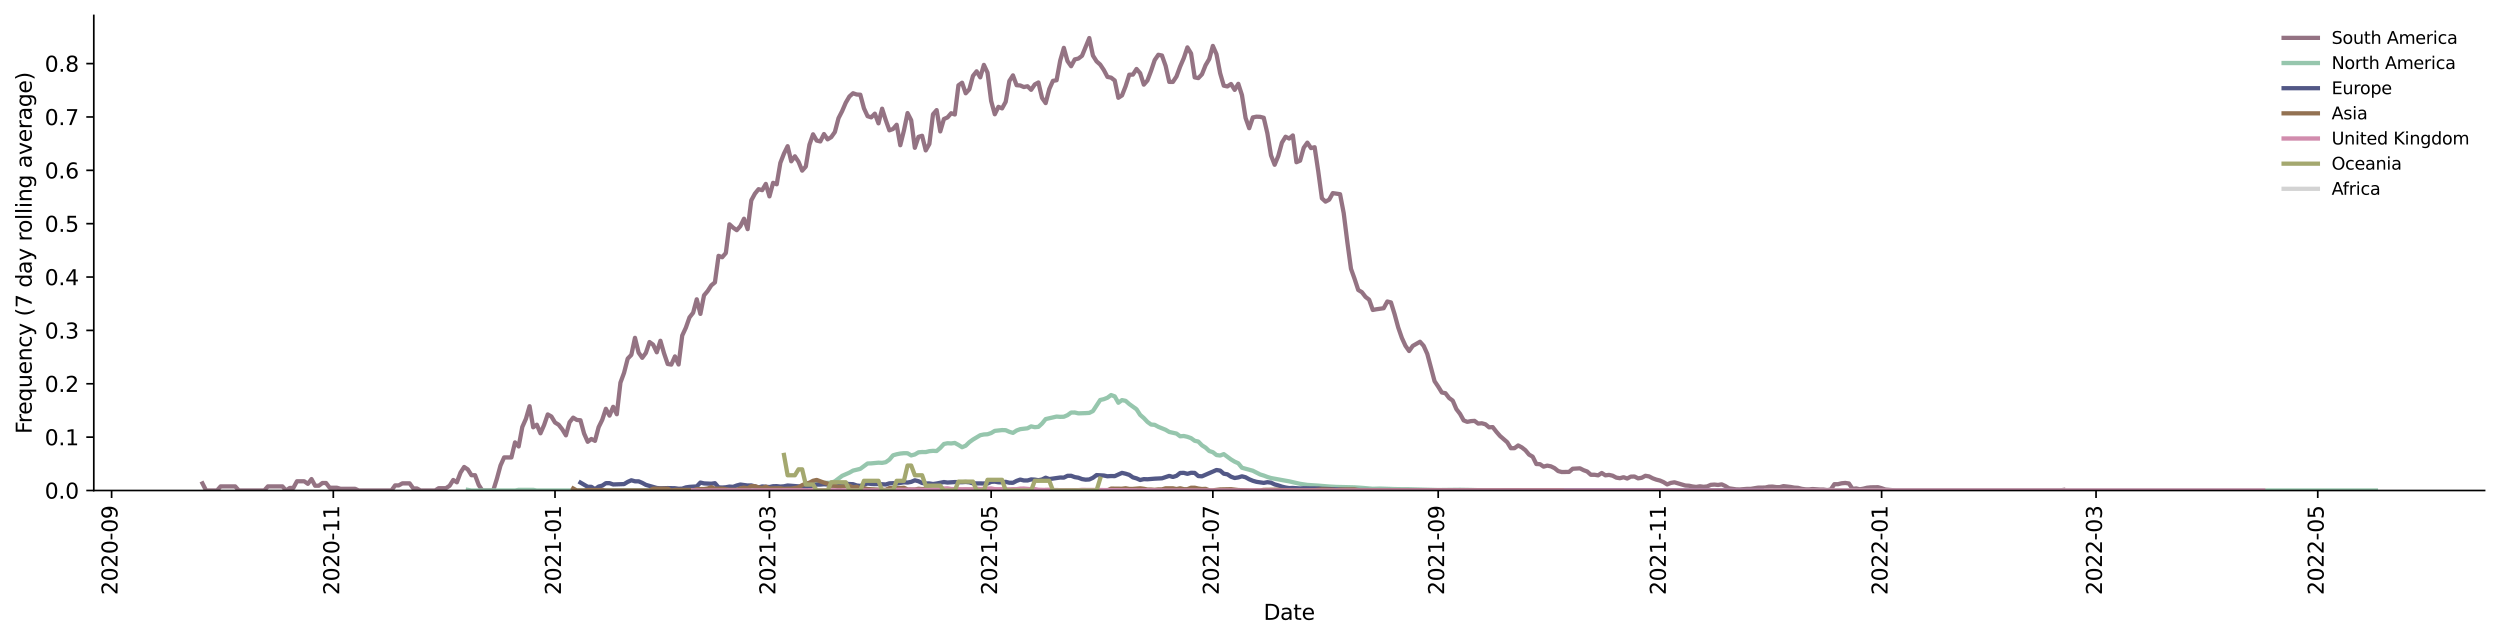 <?xml version="1.0" encoding="utf-8" standalone="no"?>
<!DOCTYPE svg PUBLIC "-//W3C//DTD SVG 1.1//EN"
  "http://www.w3.org/Graphics/SVG/1.1/DTD/svg11.dtd">
<svg xmlns:xlink="http://www.w3.org/1999/xlink" width="1166.981pt" height="298.621pt" viewBox="0 0 1166.981 298.621" xmlns="http://www.w3.org/2000/svg" version="1.1">
 <defs>
  <style type="text/css">*{stroke-linejoin: round; stroke-linecap: butt}</style>
 </defs>
 <g id="figure_1">
  <g id="patch_1">
   <path d="M 0 298.621 
L 1166.981 298.621 
L 1166.981 0 
L 0 0 
z
" style="fill: #ffffff"/>
  </g>
  <g id="axes_1">
   <g id="patch_2">
    <path d="M 43.781 228.96 
L 1159.781 228.96 
L 1159.781 7.2 
L 43.781 7.2 
z
" style="fill: #ffffff"/>
   </g>
   <g id="matplotlib.axis_1">
    <g id="xtick_1">
     <g id="line2d_1">
      <defs>
       <path id="m8a7536fd4c" d="M 0 0 
L 0 3.5 
" style="stroke: #000000; stroke-width: 0.8"/>
      </defs>
      <g>
       <use xlink:href="#m8a7536fd4c" x="52.094" y="228.96" style="stroke: #000000; stroke-width: 0.8"/>
      </g>
     </g>
     <g id="text_1">
      <!-- 2020-09 -->
      <g transform="translate(54.854 277.743)rotate(-90)scale(0.1 -0.1)">
       <defs>
        <path id="DejaVuSans-32" d="M 1228 531 
L 3431 531 
L 3431 0 
L 469 0 
L 469 531 
Q 828 903 1448 1529 
Q 2069 2156 2228 2338 
Q 2531 2678 2651 2914 
Q 2772 3150 2772 3378 
Q 2772 3750 2511 3984 
Q 2250 4219 1831 4219 
Q 1534 4219 1204 4116 
Q 875 4013 500 3803 
L 500 4441 
Q 881 4594 1212 4672 
Q 1544 4750 1819 4750 
Q 2544 4750 2975 4387 
Q 3406 4025 3406 3419 
Q 3406 3131 3298 2873 
Q 3191 2616 2906 2266 
Q 2828 2175 2409 1742 
Q 1991 1309 1228 531 
z
" transform="scale(0.016)"/>
        <path id="DejaVuSans-30" d="M 2034 4250 
Q 1547 4250 1301 3770 
Q 1056 3291 1056 2328 
Q 1056 1369 1301 889 
Q 1547 409 2034 409 
Q 2525 409 2770 889 
Q 3016 1369 3016 2328 
Q 3016 3291 2770 3770 
Q 2525 4250 2034 4250 
z
M 2034 4750 
Q 2819 4750 3233 4129 
Q 3647 3509 3647 2328 
Q 3647 1150 3233 529 
Q 2819 -91 2034 -91 
Q 1250 -91 836 529 
Q 422 1150 422 2328 
Q 422 3509 836 4129 
Q 1250 4750 2034 4750 
z
" transform="scale(0.016)"/>
        <path id="DejaVuSans-2d" d="M 313 2009 
L 1997 2009 
L 1997 1497 
L 313 1497 
L 313 2009 
z
" transform="scale(0.016)"/>
        <path id="DejaVuSans-39" d="M 703 97 
L 703 672 
Q 941 559 1184 500 
Q 1428 441 1663 441 
Q 2288 441 2617 861 
Q 2947 1281 2994 2138 
Q 2813 1869 2534 1725 
Q 2256 1581 1919 1581 
Q 1219 1581 811 2004 
Q 403 2428 403 3163 
Q 403 3881 828 4315 
Q 1253 4750 1959 4750 
Q 2769 4750 3195 4129 
Q 3622 3509 3622 2328 
Q 3622 1225 3098 567 
Q 2575 -91 1691 -91 
Q 1453 -91 1209 -44 
Q 966 3 703 97 
z
M 1959 2075 
Q 2384 2075 2632 2365 
Q 2881 2656 2881 3163 
Q 2881 3666 2632 3958 
Q 2384 4250 1959 4250 
Q 1534 4250 1286 3958 
Q 1038 3666 1038 3163 
Q 1038 2656 1286 2365 
Q 1534 2075 1959 2075 
z
" transform="scale(0.016)"/>
       </defs>
       <use xlink:href="#DejaVuSans-32"/>
       <use xlink:href="#DejaVuSans-30" x="63.623"/>
       <use xlink:href="#DejaVuSans-32" x="127.246"/>
       <use xlink:href="#DejaVuSans-30" x="190.869"/>
       <use xlink:href="#DejaVuSans-2d" x="254.492"/>
       <use xlink:href="#DejaVuSans-30" x="290.576"/>
       <use xlink:href="#DejaVuSans-39" x="354.199"/>
      </g>
     </g>
    </g>
    <g id="xtick_2">
     <g id="line2d_2">
      <g>
       <use xlink:href="#m8a7536fd4c" x="155.585" y="228.96" style="stroke: #000000; stroke-width: 0.8"/>
      </g>
     </g>
     <g id="text_2">
      <!-- 2020-11 -->
      <g transform="translate(158.344 277.743)rotate(-90)scale(0.1 -0.1)">
       <defs>
        <path id="DejaVuSans-31" d="M 794 531 
L 1825 531 
L 1825 4091 
L 703 3866 
L 703 4441 
L 1819 4666 
L 2450 4666 
L 2450 531 
L 3481 531 
L 3481 0 
L 794 0 
L 794 531 
z
" transform="scale(0.016)"/>
       </defs>
       <use xlink:href="#DejaVuSans-32"/>
       <use xlink:href="#DejaVuSans-30" x="63.623"/>
       <use xlink:href="#DejaVuSans-32" x="127.246"/>
       <use xlink:href="#DejaVuSans-30" x="190.869"/>
       <use xlink:href="#DejaVuSans-2d" x="254.492"/>
       <use xlink:href="#DejaVuSans-31" x="290.576"/>
       <use xlink:href="#DejaVuSans-31" x="354.199"/>
      </g>
     </g>
    </g>
    <g id="xtick_3">
     <g id="line2d_3">
      <g>
       <use xlink:href="#m8a7536fd4c" x="259.075" y="228.96" style="stroke: #000000; stroke-width: 0.8"/>
      </g>
     </g>
     <g id="text_3">
      <!-- 2021-01 -->
      <g transform="translate(261.835 277.743)rotate(-90)scale(0.1 -0.1)">
       <use xlink:href="#DejaVuSans-32"/>
       <use xlink:href="#DejaVuSans-30" x="63.623"/>
       <use xlink:href="#DejaVuSans-32" x="127.246"/>
       <use xlink:href="#DejaVuSans-31" x="190.869"/>
       <use xlink:href="#DejaVuSans-2d" x="254.492"/>
       <use xlink:href="#DejaVuSans-30" x="290.576"/>
       <use xlink:href="#DejaVuSans-31" x="354.199"/>
      </g>
     </g>
    </g>
    <g id="xtick_4">
     <g id="line2d_4">
      <g>
       <use xlink:href="#m8a7536fd4c" x="359.173" y="228.96" style="stroke: #000000; stroke-width: 0.8"/>
      </g>
     </g>
     <g id="text_4">
      <!-- 2021-03 -->
      <g transform="translate(361.932 277.743)rotate(-90)scale(0.1 -0.1)">
       <defs>
        <path id="DejaVuSans-33" d="M 2597 2516 
Q 3050 2419 3304 2112 
Q 3559 1806 3559 1356 
Q 3559 666 3084 287 
Q 2609 -91 1734 -91 
Q 1441 -91 1130 -33 
Q 819 25 488 141 
L 488 750 
Q 750 597 1062 519 
Q 1375 441 1716 441 
Q 2309 441 2620 675 
Q 2931 909 2931 1356 
Q 2931 1769 2642 2001 
Q 2353 2234 1838 2234 
L 1294 2234 
L 1294 2753 
L 1863 2753 
Q 2328 2753 2575 2939 
Q 2822 3125 2822 3475 
Q 2822 3834 2567 4026 
Q 2313 4219 1838 4219 
Q 1578 4219 1281 4162 
Q 984 4106 628 3988 
L 628 4550 
Q 988 4650 1302 4700 
Q 1616 4750 1894 4750 
Q 2613 4750 3031 4423 
Q 3450 4097 3450 3541 
Q 3450 3153 3228 2886 
Q 3006 2619 2597 2516 
z
" transform="scale(0.016)"/>
       </defs>
       <use xlink:href="#DejaVuSans-32"/>
       <use xlink:href="#DejaVuSans-30" x="63.623"/>
       <use xlink:href="#DejaVuSans-32" x="127.246"/>
       <use xlink:href="#DejaVuSans-31" x="190.869"/>
       <use xlink:href="#DejaVuSans-2d" x="254.492"/>
       <use xlink:href="#DejaVuSans-30" x="290.576"/>
       <use xlink:href="#DejaVuSans-33" x="354.199"/>
      </g>
     </g>
    </g>
    <g id="xtick_5">
     <g id="line2d_5">
      <g>
       <use xlink:href="#m8a7536fd4c" x="462.663" y="228.96" style="stroke: #000000; stroke-width: 0.8"/>
      </g>
     </g>
     <g id="text_5">
      <!-- 2021-05 -->
      <g transform="translate(465.422 277.743)rotate(-90)scale(0.1 -0.1)">
       <defs>
        <path id="DejaVuSans-35" d="M 691 4666 
L 3169 4666 
L 3169 4134 
L 1269 4134 
L 1269 2991 
Q 1406 3038 1543 3061 
Q 1681 3084 1819 3084 
Q 2600 3084 3056 2656 
Q 3513 2228 3513 1497 
Q 3513 744 3044 326 
Q 2575 -91 1722 -91 
Q 1428 -91 1123 -41 
Q 819 9 494 109 
L 494 744 
Q 775 591 1075 516 
Q 1375 441 1709 441 
Q 2250 441 2565 725 
Q 2881 1009 2881 1497 
Q 2881 1984 2565 2268 
Q 2250 2553 1709 2553 
Q 1456 2553 1204 2497 
Q 953 2441 691 2322 
L 691 4666 
z
" transform="scale(0.016)"/>
       </defs>
       <use xlink:href="#DejaVuSans-32"/>
       <use xlink:href="#DejaVuSans-30" x="63.623"/>
       <use xlink:href="#DejaVuSans-32" x="127.246"/>
       <use xlink:href="#DejaVuSans-31" x="190.869"/>
       <use xlink:href="#DejaVuSans-2d" x="254.492"/>
       <use xlink:href="#DejaVuSans-30" x="290.576"/>
       <use xlink:href="#DejaVuSans-35" x="354.199"/>
      </g>
     </g>
    </g>
    <g id="xtick_6">
     <g id="line2d_6">
      <g>
       <use xlink:href="#m8a7536fd4c" x="566.153" y="228.96" style="stroke: #000000; stroke-width: 0.8"/>
      </g>
     </g>
     <g id="text_6">
      <!-- 2021-07 -->
      <g transform="translate(568.913 277.743)rotate(-90)scale(0.1 -0.1)">
       <defs>
        <path id="DejaVuSans-37" d="M 525 4666 
L 3525 4666 
L 3525 4397 
L 1831 0 
L 1172 0 
L 2766 4134 
L 525 4134 
L 525 4666 
z
" transform="scale(0.016)"/>
       </defs>
       <use xlink:href="#DejaVuSans-32"/>
       <use xlink:href="#DejaVuSans-30" x="63.623"/>
       <use xlink:href="#DejaVuSans-32" x="127.246"/>
       <use xlink:href="#DejaVuSans-31" x="190.869"/>
       <use xlink:href="#DejaVuSans-2d" x="254.492"/>
       <use xlink:href="#DejaVuSans-30" x="290.576"/>
       <use xlink:href="#DejaVuSans-37" x="354.199"/>
      </g>
     </g>
    </g>
    <g id="xtick_7">
     <g id="line2d_7">
      <g>
       <use xlink:href="#m8a7536fd4c" x="671.34" y="228.96" style="stroke: #000000; stroke-width: 0.8"/>
      </g>
     </g>
     <g id="text_7">
      <!-- 2021-09 -->
      <g transform="translate(674.1 277.743)rotate(-90)scale(0.1 -0.1)">
       <use xlink:href="#DejaVuSans-32"/>
       <use xlink:href="#DejaVuSans-30" x="63.623"/>
       <use xlink:href="#DejaVuSans-32" x="127.246"/>
       <use xlink:href="#DejaVuSans-31" x="190.869"/>
       <use xlink:href="#DejaVuSans-2d" x="254.492"/>
       <use xlink:href="#DejaVuSans-30" x="290.576"/>
       <use xlink:href="#DejaVuSans-39" x="354.199"/>
      </g>
     </g>
    </g>
    <g id="xtick_8">
     <g id="line2d_8">
      <g>
       <use xlink:href="#m8a7536fd4c" x="774.831" y="228.96" style="stroke: #000000; stroke-width: 0.8"/>
      </g>
     </g>
     <g id="text_8">
      <!-- 2021-11 -->
      <g transform="translate(777.59 277.743)rotate(-90)scale(0.1 -0.1)">
       <use xlink:href="#DejaVuSans-32"/>
       <use xlink:href="#DejaVuSans-30" x="63.623"/>
       <use xlink:href="#DejaVuSans-32" x="127.246"/>
       <use xlink:href="#DejaVuSans-31" x="190.869"/>
       <use xlink:href="#DejaVuSans-2d" x="254.492"/>
       <use xlink:href="#DejaVuSans-31" x="290.576"/>
       <use xlink:href="#DejaVuSans-31" x="354.199"/>
      </g>
     </g>
    </g>
    <g id="xtick_9">
     <g id="line2d_9">
      <g>
       <use xlink:href="#m8a7536fd4c" x="878.321" y="228.96" style="stroke: #000000; stroke-width: 0.8"/>
      </g>
     </g>
     <g id="text_9">
      <!-- 2022-01 -->
      <g transform="translate(881.081 277.743)rotate(-90)scale(0.1 -0.1)">
       <use xlink:href="#DejaVuSans-32"/>
       <use xlink:href="#DejaVuSans-30" x="63.623"/>
       <use xlink:href="#DejaVuSans-32" x="127.246"/>
       <use xlink:href="#DejaVuSans-32" x="190.869"/>
       <use xlink:href="#DejaVuSans-2d" x="254.492"/>
       <use xlink:href="#DejaVuSans-30" x="290.576"/>
       <use xlink:href="#DejaVuSans-31" x="354.199"/>
      </g>
     </g>
    </g>
    <g id="xtick_10">
     <g id="line2d_10">
      <g>
       <use xlink:href="#m8a7536fd4c" x="978.419" y="228.96" style="stroke: #000000; stroke-width: 0.8"/>
      </g>
     </g>
     <g id="text_10">
      <!-- 2022-03 -->
      <g transform="translate(981.178 277.743)rotate(-90)scale(0.1 -0.1)">
       <use xlink:href="#DejaVuSans-32"/>
       <use xlink:href="#DejaVuSans-30" x="63.623"/>
       <use xlink:href="#DejaVuSans-32" x="127.246"/>
       <use xlink:href="#DejaVuSans-32" x="190.869"/>
       <use xlink:href="#DejaVuSans-2d" x="254.492"/>
       <use xlink:href="#DejaVuSans-30" x="290.576"/>
       <use xlink:href="#DejaVuSans-33" x="354.199"/>
      </g>
     </g>
    </g>
    <g id="xtick_11">
     <g id="line2d_11">
      <g>
       <use xlink:href="#m8a7536fd4c" x="1081.909" y="228.96" style="stroke: #000000; stroke-width: 0.8"/>
      </g>
     </g>
     <g id="text_11">
      <!-- 2022-05 -->
      <g transform="translate(1084.668 277.743)rotate(-90)scale(0.1 -0.1)">
       <use xlink:href="#DejaVuSans-32"/>
       <use xlink:href="#DejaVuSans-30" x="63.623"/>
       <use xlink:href="#DejaVuSans-32" x="127.246"/>
       <use xlink:href="#DejaVuSans-32" x="190.869"/>
       <use xlink:href="#DejaVuSans-2d" x="254.492"/>
       <use xlink:href="#DejaVuSans-30" x="290.576"/>
       <use xlink:href="#DejaVuSans-35" x="354.199"/>
      </g>
     </g>
    </g>
    <g id="text_12">
     <!-- Date -->
     <g transform="translate(589.83 289.341)scale(0.1 -0.1)">
      <defs>
       <path id="DejaVuSans-44" d="M 1259 4147 
L 1259 519 
L 2022 519 
Q 2988 519 3436 956 
Q 3884 1394 3884 2338 
Q 3884 3275 3436 3711 
Q 2988 4147 2022 4147 
L 1259 4147 
z
M 628 4666 
L 1925 4666 
Q 3281 4666 3915 4102 
Q 4550 3538 4550 2338 
Q 4550 1131 3912 565 
Q 3275 0 1925 0 
L 628 0 
L 628 4666 
z
" transform="scale(0.016)"/>
       <path id="DejaVuSans-61" d="M 2194 1759 
Q 1497 1759 1228 1600 
Q 959 1441 959 1056 
Q 959 750 1161 570 
Q 1363 391 1709 391 
Q 2188 391 2477 730 
Q 2766 1069 2766 1631 
L 2766 1759 
L 2194 1759 
z
M 3341 1997 
L 3341 0 
L 2766 0 
L 2766 531 
Q 2569 213 2275 61 
Q 1981 -91 1556 -91 
Q 1019 -91 701 211 
Q 384 513 384 1019 
Q 384 1609 779 1909 
Q 1175 2209 1959 2209 
L 2766 2209 
L 2766 2266 
Q 2766 2663 2505 2880 
Q 2244 3097 1772 3097 
Q 1472 3097 1187 3025 
Q 903 2953 641 2809 
L 641 3341 
Q 956 3463 1253 3523 
Q 1550 3584 1831 3584 
Q 2591 3584 2966 3190 
Q 3341 2797 3341 1997 
z
" transform="scale(0.016)"/>
       <path id="DejaVuSans-74" d="M 1172 4494 
L 1172 3500 
L 2356 3500 
L 2356 3053 
L 1172 3053 
L 1172 1153 
Q 1172 725 1289 603 
Q 1406 481 1766 481 
L 2356 481 
L 2356 0 
L 1766 0 
Q 1100 0 847 248 
Q 594 497 594 1153 
L 594 3053 
L 172 3053 
L 172 3500 
L 594 3500 
L 594 4494 
L 1172 4494 
z
" transform="scale(0.016)"/>
       <path id="DejaVuSans-65" d="M 3597 1894 
L 3597 1613 
L 953 1613 
Q 991 1019 1311 708 
Q 1631 397 2203 397 
Q 2534 397 2845 478 
Q 3156 559 3463 722 
L 3463 178 
Q 3153 47 2828 -22 
Q 2503 -91 2169 -91 
Q 1331 -91 842 396 
Q 353 884 353 1716 
Q 353 2575 817 3079 
Q 1281 3584 2069 3584 
Q 2775 3584 3186 3129 
Q 3597 2675 3597 1894 
z
M 3022 2063 
Q 3016 2534 2758 2815 
Q 2500 3097 2075 3097 
Q 1594 3097 1305 2825 
Q 1016 2553 972 2059 
L 3022 2063 
z
" transform="scale(0.016)"/>
      </defs>
      <use xlink:href="#DejaVuSans-44"/>
      <use xlink:href="#DejaVuSans-61" x="77.002"/>
      <use xlink:href="#DejaVuSans-74" x="138.281"/>
      <use xlink:href="#DejaVuSans-65" x="177.49"/>
     </g>
    </g>
   </g>
   <g id="matplotlib.axis_2">
    <g id="ytick_1">
     <g id="line2d_12">
      <defs>
       <path id="mdc1ff36df8" d="M 0 0 
L -3.5 0 
" style="stroke: #000000; stroke-width: 0.8"/>
      </defs>
      <g>
       <use xlink:href="#mdc1ff36df8" x="43.781" y="228.96" style="stroke: #000000; stroke-width: 0.8"/>
      </g>
     </g>
     <g id="text_13">
      <!-- 0.0 -->
      <g transform="translate(20.878 232.759)scale(0.1 -0.1)">
       <defs>
        <path id="DejaVuSans-2e" d="M 684 794 
L 1344 794 
L 1344 0 
L 684 0 
L 684 794 
z
" transform="scale(0.016)"/>
       </defs>
       <use xlink:href="#DejaVuSans-30"/>
       <use xlink:href="#DejaVuSans-2e" x="63.623"/>
       <use xlink:href="#DejaVuSans-30" x="95.41"/>
      </g>
     </g>
    </g>
    <g id="ytick_2">
     <g id="line2d_13">
      <g>
       <use xlink:href="#mdc1ff36df8" x="43.781" y="204.051" style="stroke: #000000; stroke-width: 0.8"/>
      </g>
     </g>
     <g id="text_14">
      <!-- 0.1 -->
      <g transform="translate(20.878 207.85)scale(0.1 -0.1)">
       <use xlink:href="#DejaVuSans-30"/>
       <use xlink:href="#DejaVuSans-2e" x="63.623"/>
       <use xlink:href="#DejaVuSans-31" x="95.41"/>
      </g>
     </g>
    </g>
    <g id="ytick_3">
     <g id="line2d_14">
      <g>
       <use xlink:href="#mdc1ff36df8" x="43.781" y="179.141" style="stroke: #000000; stroke-width: 0.8"/>
      </g>
     </g>
     <g id="text_15">
      <!-- 0.2 -->
      <g transform="translate(20.878 182.94)scale(0.1 -0.1)">
       <use xlink:href="#DejaVuSans-30"/>
       <use xlink:href="#DejaVuSans-2e" x="63.623"/>
       <use xlink:href="#DejaVuSans-32" x="95.41"/>
      </g>
     </g>
    </g>
    <g id="ytick_4">
     <g id="line2d_15">
      <g>
       <use xlink:href="#mdc1ff36df8" x="43.781" y="154.232" style="stroke: #000000; stroke-width: 0.8"/>
      </g>
     </g>
     <g id="text_16">
      <!-- 0.3 -->
      <g transform="translate(20.878 158.031)scale(0.1 -0.1)">
       <use xlink:href="#DejaVuSans-30"/>
       <use xlink:href="#DejaVuSans-2e" x="63.623"/>
       <use xlink:href="#DejaVuSans-33" x="95.41"/>
      </g>
     </g>
    </g>
    <g id="ytick_5">
     <g id="line2d_16">
      <g>
       <use xlink:href="#mdc1ff36df8" x="43.781" y="129.322" style="stroke: #000000; stroke-width: 0.8"/>
      </g>
     </g>
     <g id="text_17">
      <!-- 0.4 -->
      <g transform="translate(20.878 133.121)scale(0.1 -0.1)">
       <defs>
        <path id="DejaVuSans-34" d="M 2419 4116 
L 825 1625 
L 2419 1625 
L 2419 4116 
z
M 2253 4666 
L 3047 4666 
L 3047 1625 
L 3713 1625 
L 3713 1100 
L 3047 1100 
L 3047 0 
L 2419 0 
L 2419 1100 
L 313 1100 
L 313 1709 
L 2253 4666 
z
" transform="scale(0.016)"/>
       </defs>
       <use xlink:href="#DejaVuSans-30"/>
       <use xlink:href="#DejaVuSans-2e" x="63.623"/>
       <use xlink:href="#DejaVuSans-34" x="95.41"/>
      </g>
     </g>
    </g>
    <g id="ytick_6">
     <g id="line2d_17">
      <g>
       <use xlink:href="#mdc1ff36df8" x="43.781" y="104.413" style="stroke: #000000; stroke-width: 0.8"/>
      </g>
     </g>
     <g id="text_18">
      <!-- 0.5 -->
      <g transform="translate(20.878 108.212)scale(0.1 -0.1)">
       <use xlink:href="#DejaVuSans-30"/>
       <use xlink:href="#DejaVuSans-2e" x="63.623"/>
       <use xlink:href="#DejaVuSans-35" x="95.41"/>
      </g>
     </g>
    </g>
    <g id="ytick_7">
     <g id="line2d_18">
      <g>
       <use xlink:href="#mdc1ff36df8" x="43.781" y="79.503" style="stroke: #000000; stroke-width: 0.8"/>
      </g>
     </g>
     <g id="text_19">
      <!-- 0.6 -->
      <g transform="translate(20.878 83.302)scale(0.1 -0.1)">
       <defs>
        <path id="DejaVuSans-36" d="M 2113 2584 
Q 1688 2584 1439 2293 
Q 1191 2003 1191 1497 
Q 1191 994 1439 701 
Q 1688 409 2113 409 
Q 2538 409 2786 701 
Q 3034 994 3034 1497 
Q 3034 2003 2786 2293 
Q 2538 2584 2113 2584 
z
M 3366 4563 
L 3366 3988 
Q 3128 4100 2886 4159 
Q 2644 4219 2406 4219 
Q 1781 4219 1451 3797 
Q 1122 3375 1075 2522 
Q 1259 2794 1537 2939 
Q 1816 3084 2150 3084 
Q 2853 3084 3261 2657 
Q 3669 2231 3669 1497 
Q 3669 778 3244 343 
Q 2819 -91 2113 -91 
Q 1303 -91 875 529 
Q 447 1150 447 2328 
Q 447 3434 972 4092 
Q 1497 4750 2381 4750 
Q 2619 4750 2861 4703 
Q 3103 4656 3366 4563 
z
" transform="scale(0.016)"/>
       </defs>
       <use xlink:href="#DejaVuSans-30"/>
       <use xlink:href="#DejaVuSans-2e" x="63.623"/>
       <use xlink:href="#DejaVuSans-36" x="95.41"/>
      </g>
     </g>
    </g>
    <g id="ytick_8">
     <g id="line2d_19">
      <g>
       <use xlink:href="#mdc1ff36df8" x="43.781" y="54.594" style="stroke: #000000; stroke-width: 0.8"/>
      </g>
     </g>
     <g id="text_20">
      <!-- 0.7 -->
      <g transform="translate(20.878 58.393)scale(0.1 -0.1)">
       <use xlink:href="#DejaVuSans-30"/>
       <use xlink:href="#DejaVuSans-2e" x="63.623"/>
       <use xlink:href="#DejaVuSans-37" x="95.41"/>
      </g>
     </g>
    </g>
    <g id="ytick_9">
     <g id="line2d_20">
      <g>
       <use xlink:href="#mdc1ff36df8" x="43.781" y="29.684" style="stroke: #000000; stroke-width: 0.8"/>
      </g>
     </g>
     <g id="text_21">
      <!-- 0.8 -->
      <g transform="translate(20.878 33.483)scale(0.1 -0.1)">
       <defs>
        <path id="DejaVuSans-38" d="M 2034 2216 
Q 1584 2216 1326 1975 
Q 1069 1734 1069 1313 
Q 1069 891 1326 650 
Q 1584 409 2034 409 
Q 2484 409 2743 651 
Q 3003 894 3003 1313 
Q 3003 1734 2745 1975 
Q 2488 2216 2034 2216 
z
M 1403 2484 
Q 997 2584 770 2862 
Q 544 3141 544 3541 
Q 544 4100 942 4425 
Q 1341 4750 2034 4750 
Q 2731 4750 3128 4425 
Q 3525 4100 3525 3541 
Q 3525 3141 3298 2862 
Q 3072 2584 2669 2484 
Q 3125 2378 3379 2068 
Q 3634 1759 3634 1313 
Q 3634 634 3220 271 
Q 2806 -91 2034 -91 
Q 1263 -91 848 271 
Q 434 634 434 1313 
Q 434 1759 690 2068 
Q 947 2378 1403 2484 
z
M 1172 3481 
Q 1172 3119 1398 2916 
Q 1625 2713 2034 2713 
Q 2441 2713 2670 2916 
Q 2900 3119 2900 3481 
Q 2900 3844 2670 4047 
Q 2441 4250 2034 4250 
Q 1625 4250 1398 4047 
Q 1172 3844 1172 3481 
z
" transform="scale(0.016)"/>
       </defs>
       <use xlink:href="#DejaVuSans-30"/>
       <use xlink:href="#DejaVuSans-2e" x="63.623"/>
       <use xlink:href="#DejaVuSans-38" x="95.41"/>
      </g>
     </g>
    </g>
    <g id="text_22">
     <!-- Frequency (7 day rolling average) -->
     <g transform="translate(14.798 202.529)rotate(-90)scale(0.1 -0.1)">
      <defs>
       <path id="DejaVuSans-46" d="M 628 4666 
L 3309 4666 
L 3309 4134 
L 1259 4134 
L 1259 2759 
L 3109 2759 
L 3109 2228 
L 1259 2228 
L 1259 0 
L 628 0 
L 628 4666 
z
" transform="scale(0.016)"/>
       <path id="DejaVuSans-72" d="M 2631 2963 
Q 2534 3019 2420 3045 
Q 2306 3072 2169 3072 
Q 1681 3072 1420 2755 
Q 1159 2438 1159 1844 
L 1159 0 
L 581 0 
L 581 3500 
L 1159 3500 
L 1159 2956 
Q 1341 3275 1631 3429 
Q 1922 3584 2338 3584 
Q 2397 3584 2469 3576 
Q 2541 3569 2628 3553 
L 2631 2963 
z
" transform="scale(0.016)"/>
       <path id="DejaVuSans-71" d="M 947 1747 
Q 947 1113 1208 752 
Q 1469 391 1925 391 
Q 2381 391 2643 752 
Q 2906 1113 2906 1747 
Q 2906 2381 2643 2742 
Q 2381 3103 1925 3103 
Q 1469 3103 1208 2742 
Q 947 2381 947 1747 
z
M 2906 525 
Q 2725 213 2448 61 
Q 2172 -91 1784 -91 
Q 1150 -91 751 415 
Q 353 922 353 1747 
Q 353 2572 751 3078 
Q 1150 3584 1784 3584 
Q 2172 3584 2448 3432 
Q 2725 3281 2906 2969 
L 2906 3500 
L 3481 3500 
L 3481 -1331 
L 2906 -1331 
L 2906 525 
z
" transform="scale(0.016)"/>
       <path id="DejaVuSans-75" d="M 544 1381 
L 544 3500 
L 1119 3500 
L 1119 1403 
Q 1119 906 1312 657 
Q 1506 409 1894 409 
Q 2359 409 2629 706 
Q 2900 1003 2900 1516 
L 2900 3500 
L 3475 3500 
L 3475 0 
L 2900 0 
L 2900 538 
Q 2691 219 2414 64 
Q 2138 -91 1772 -91 
Q 1169 -91 856 284 
Q 544 659 544 1381 
z
M 1991 3584 
L 1991 3584 
z
" transform="scale(0.016)"/>
       <path id="DejaVuSans-6e" d="M 3513 2113 
L 3513 0 
L 2938 0 
L 2938 2094 
Q 2938 2591 2744 2837 
Q 2550 3084 2163 3084 
Q 1697 3084 1428 2787 
Q 1159 2491 1159 1978 
L 1159 0 
L 581 0 
L 581 3500 
L 1159 3500 
L 1159 2956 
Q 1366 3272 1645 3428 
Q 1925 3584 2291 3584 
Q 2894 3584 3203 3211 
Q 3513 2838 3513 2113 
z
" transform="scale(0.016)"/>
       <path id="DejaVuSans-63" d="M 3122 3366 
L 3122 2828 
Q 2878 2963 2633 3030 
Q 2388 3097 2138 3097 
Q 1578 3097 1268 2742 
Q 959 2388 959 1747 
Q 959 1106 1268 751 
Q 1578 397 2138 397 
Q 2388 397 2633 464 
Q 2878 531 3122 666 
L 3122 134 
Q 2881 22 2623 -34 
Q 2366 -91 2075 -91 
Q 1284 -91 818 406 
Q 353 903 353 1747 
Q 353 2603 823 3093 
Q 1294 3584 2113 3584 
Q 2378 3584 2631 3529 
Q 2884 3475 3122 3366 
z
" transform="scale(0.016)"/>
       <path id="DejaVuSans-79" d="M 2059 -325 
Q 1816 -950 1584 -1140 
Q 1353 -1331 966 -1331 
L 506 -1331 
L 506 -850 
L 844 -850 
Q 1081 -850 1212 -737 
Q 1344 -625 1503 -206 
L 1606 56 
L 191 3500 
L 800 3500 
L 1894 763 
L 2988 3500 
L 3597 3500 
L 2059 -325 
z
" transform="scale(0.016)"/>
       <path id="DejaVuSans-20" transform="scale(0.016)"/>
       <path id="DejaVuSans-28" d="M 1984 4856 
Q 1566 4138 1362 3434 
Q 1159 2731 1159 2009 
Q 1159 1288 1364 580 
Q 1569 -128 1984 -844 
L 1484 -844 
Q 1016 -109 783 600 
Q 550 1309 550 2009 
Q 550 2706 781 3412 
Q 1013 4119 1484 4856 
L 1984 4856 
z
" transform="scale(0.016)"/>
       <path id="DejaVuSans-64" d="M 2906 2969 
L 2906 4863 
L 3481 4863 
L 3481 0 
L 2906 0 
L 2906 525 
Q 2725 213 2448 61 
Q 2172 -91 1784 -91 
Q 1150 -91 751 415 
Q 353 922 353 1747 
Q 353 2572 751 3078 
Q 1150 3584 1784 3584 
Q 2172 3584 2448 3432 
Q 2725 3281 2906 2969 
z
M 947 1747 
Q 947 1113 1208 752 
Q 1469 391 1925 391 
Q 2381 391 2643 752 
Q 2906 1113 2906 1747 
Q 2906 2381 2643 2742 
Q 2381 3103 1925 3103 
Q 1469 3103 1208 2742 
Q 947 2381 947 1747 
z
" transform="scale(0.016)"/>
       <path id="DejaVuSans-6f" d="M 1959 3097 
Q 1497 3097 1228 2736 
Q 959 2375 959 1747 
Q 959 1119 1226 758 
Q 1494 397 1959 397 
Q 2419 397 2687 759 
Q 2956 1122 2956 1747 
Q 2956 2369 2687 2733 
Q 2419 3097 1959 3097 
z
M 1959 3584 
Q 2709 3584 3137 3096 
Q 3566 2609 3566 1747 
Q 3566 888 3137 398 
Q 2709 -91 1959 -91 
Q 1206 -91 779 398 
Q 353 888 353 1747 
Q 353 2609 779 3096 
Q 1206 3584 1959 3584 
z
" transform="scale(0.016)"/>
       <path id="DejaVuSans-6c" d="M 603 4863 
L 1178 4863 
L 1178 0 
L 603 0 
L 603 4863 
z
" transform="scale(0.016)"/>
       <path id="DejaVuSans-69" d="M 603 3500 
L 1178 3500 
L 1178 0 
L 603 0 
L 603 3500 
z
M 603 4863 
L 1178 4863 
L 1178 4134 
L 603 4134 
L 603 4863 
z
" transform="scale(0.016)"/>
       <path id="DejaVuSans-67" d="M 2906 1791 
Q 2906 2416 2648 2759 
Q 2391 3103 1925 3103 
Q 1463 3103 1205 2759 
Q 947 2416 947 1791 
Q 947 1169 1205 825 
Q 1463 481 1925 481 
Q 2391 481 2648 825 
Q 2906 1169 2906 1791 
z
M 3481 434 
Q 3481 -459 3084 -895 
Q 2688 -1331 1869 -1331 
Q 1566 -1331 1297 -1286 
Q 1028 -1241 775 -1147 
L 775 -588 
Q 1028 -725 1275 -790 
Q 1522 -856 1778 -856 
Q 2344 -856 2625 -561 
Q 2906 -266 2906 331 
L 2906 616 
Q 2728 306 2450 153 
Q 2172 0 1784 0 
Q 1141 0 747 490 
Q 353 981 353 1791 
Q 353 2603 747 3093 
Q 1141 3584 1784 3584 
Q 2172 3584 2450 3431 
Q 2728 3278 2906 2969 
L 2906 3500 
L 3481 3500 
L 3481 434 
z
" transform="scale(0.016)"/>
       <path id="DejaVuSans-76" d="M 191 3500 
L 800 3500 
L 1894 563 
L 2988 3500 
L 3597 3500 
L 2284 0 
L 1503 0 
L 191 3500 
z
" transform="scale(0.016)"/>
       <path id="DejaVuSans-29" d="M 513 4856 
L 1013 4856 
Q 1481 4119 1714 3412 
Q 1947 2706 1947 2009 
Q 1947 1309 1714 600 
Q 1481 -109 1013 -844 
L 513 -844 
Q 928 -128 1133 580 
Q 1338 1288 1338 2009 
Q 1338 2731 1133 3434 
Q 928 4138 513 4856 
z
" transform="scale(0.016)"/>
      </defs>
      <use xlink:href="#DejaVuSans-46"/>
      <use xlink:href="#DejaVuSans-72" x="50.27"/>
      <use xlink:href="#DejaVuSans-65" x="89.133"/>
      <use xlink:href="#DejaVuSans-71" x="150.656"/>
      <use xlink:href="#DejaVuSans-75" x="214.133"/>
      <use xlink:href="#DejaVuSans-65" x="277.512"/>
      <use xlink:href="#DejaVuSans-6e" x="339.035"/>
      <use xlink:href="#DejaVuSans-63" x="402.414"/>
      <use xlink:href="#DejaVuSans-79" x="457.395"/>
      <use xlink:href="#DejaVuSans-20" x="516.574"/>
      <use xlink:href="#DejaVuSans-28" x="548.361"/>
      <use xlink:href="#DejaVuSans-37" x="587.375"/>
      <use xlink:href="#DejaVuSans-20" x="650.998"/>
      <use xlink:href="#DejaVuSans-64" x="682.785"/>
      <use xlink:href="#DejaVuSans-61" x="746.262"/>
      <use xlink:href="#DejaVuSans-79" x="807.541"/>
      <use xlink:href="#DejaVuSans-20" x="866.721"/>
      <use xlink:href="#DejaVuSans-72" x="898.508"/>
      <use xlink:href="#DejaVuSans-6f" x="937.371"/>
      <use xlink:href="#DejaVuSans-6c" x="998.553"/>
      <use xlink:href="#DejaVuSans-6c" x="1026.336"/>
      <use xlink:href="#DejaVuSans-69" x="1054.119"/>
      <use xlink:href="#DejaVuSans-6e" x="1081.902"/>
      <use xlink:href="#DejaVuSans-67" x="1145.281"/>
      <use xlink:href="#DejaVuSans-20" x="1208.758"/>
      <use xlink:href="#DejaVuSans-61" x="1240.545"/>
      <use xlink:href="#DejaVuSans-76" x="1301.824"/>
      <use xlink:href="#DejaVuSans-65" x="1361.004"/>
      <use xlink:href="#DejaVuSans-72" x="1422.527"/>
      <use xlink:href="#DejaVuSans-61" x="1463.641"/>
      <use xlink:href="#DejaVuSans-67" x="1524.92"/>
      <use xlink:href="#DejaVuSans-65" x="1588.396"/>
      <use xlink:href="#DejaVuSans-29" x="1649.92"/>
     </g>
    </g>
   </g>
   <g id="line2d_21">
    <path d="M 94.509 225.639 
L 96.205 228.96 
L 101.295 228.96 
L 102.991 227.044 
L 109.778 227.044 
L 111.474 228.96 
L 123.35 228.96 
L 125.047 227.044 
L 131.833 227.044 
L 133.53 228.96 
L 135.226 227.774 
L 136.923 227.774 
L 138.619 224.66 
L 142.012 224.66 
L 143.709 225.846 
L 145.405 223.632 
L 147.102 226.746 
L 148.799 226.746 
L 150.495 225.468 
L 152.192 225.468 
L 153.888 227.683 
L 157.281 227.683 
L 158.978 228.182 
L 165.764 228.182 
L 167.461 228.96 
L 182.73 228.96 
L 184.426 226.588 
L 186.123 226.588 
L 187.82 225.63 
L 191.213 225.63 
L 192.909 228.002 
L 194.606 228.002 
L 196.302 228.96 
L 203.089 228.96 
L 204.785 227.877 
L 208.178 227.877 
L 209.875 226.745 
L 211.571 224.052 
L 213.268 225.135 
L 214.965 220.606 
L 216.661 217.984 
L 218.358 219.116 
L 220.054 221.809 
L 221.751 221.809 
L 223.447 226.338 
L 225.144 228.96 
L 230.234 228.96 
L 231.93 223.525 
L 233.627 217.298 
L 235.323 213.524 
L 238.716 213.524 
L 240.413 206.504 
L 242.11 208.399 
L 243.806 199.317 
L 245.503 195.484 
L 247.199 189.623 
L 248.896 199.456 
L 250.592 198.253 
L 252.289 202.263 
L 253.986 198.385 
L 255.682 193.452 
L 257.379 194.413 
L 259.075 197.231 
L 260.772 198.263 
L 262.468 200.438 
L 264.165 203.21 
L 265.862 197.101 
L 267.558 194.958 
L 269.255 196.026 
L 270.951 196.176 
L 272.648 202.386 
L 274.344 206.223 
L 276.041 204.901 
L 277.737 205.787 
L 279.434 199.41 
L 281.131 195.952 
L 282.827 190.827 
L 284.524 194.008 
L 286.22 189.905 
L 287.917 193.365 
L 289.613 178.631 
L 291.31 174.029 
L 293.007 167.406 
L 294.703 165.647 
L 296.4 157.705 
L 298.096 164.598 
L 299.793 167.021 
L 301.489 164.741 
L 303.186 159.657 
L 304.882 160.897 
L 306.579 164.446 
L 308.276 159.077 
L 309.972 164.942 
L 311.669 169.901 
L 313.365 170.187 
L 315.062 166.374 
L 316.758 170.148 
L 318.455 156.629 
L 320.152 152.977 
L 321.848 148.159 
L 323.545 146.001 
L 325.241 139.717 
L 326.938 146.517 
L 328.634 137.862 
L 330.331 135.855 
L 332.028 133.21 
L 333.724 131.813 
L 335.421 119.424 
L 337.117 120.079 
L 338.814 118.108 
L 340.51 104.714 
L 342.207 106.261 
L 343.903 107.444 
L 345.6 105.555 
L 347.297 102.109 
L 348.993 106.955 
L 350.69 93.539 
L 352.386 90.399 
L 354.083 88.307 
L 355.779 88.769 
L 357.476 85.855 
L 359.173 91.667 
L 360.869 85.348 
L 362.566 86.021 
L 364.262 76.033 
L 365.959 71.684 
L 367.655 68.249 
L 369.352 75.297 
L 371.049 72.96 
L 372.745 75.515 
L 374.442 79.647 
L 376.138 77.747 
L 377.835 67.546 
L 379.531 62.697 
L 381.228 65.61 
L 382.924 66.022 
L 384.621 62.577 
L 386.318 65.042 
L 388.014 64.012 
L 389.711 61.616 
L 391.407 55.17 
L 393.104 51.856 
L 394.8 47.926 
L 396.497 45.037 
L 398.194 43.534 
L 399.89 44.116 
L 401.587 44.21 
L 403.283 50.548 
L 404.98 54.234 
L 406.676 54.787 
L 408.373 53.06 
L 410.069 57.571 
L 411.766 50.739 
L 413.463 56.053 
L 415.159 60.838 
L 416.856 60.22 
L 418.552 58.238 
L 420.249 67.784 
L 421.945 60.92 
L 423.642 52.779 
L 425.339 56.125 
L 427.035 68.989 
L 428.732 63.892 
L 430.428 63.378 
L 432.125 70.201 
L 433.821 67.219 
L 435.518 53.357 
L 437.215 51.401 
L 438.911 61.34 
L 440.608 55.561 
L 442.304 54.809 
L 444.001 52.856 
L 445.697 53.444 
L 447.394 39.825 
L 449.09 38.619 
L 450.787 43.542 
L 452.484 41.699 
L 454.18 35.425 
L 455.877 33.288 
L 457.573 36.105 
L 459.27 30.295 
L 460.966 33.918 
L 462.663 47.14 
L 464.36 53.336 
L 466.056 49.878 
L 467.753 50.595 
L 469.449 47.528 
L 471.146 37.841 
L 472.842 35.182 
L 474.539 39.768 
L 476.235 39.896 
L 477.932 40.626 
L 479.629 40.266 
L 481.325 41.922 
L 483.022 39.423 
L 484.718 38.5 
L 486.415 45.717 
L 488.111 48.121 
L 489.808 41.529 
L 491.505 37.744 
L 493.201 37.454 
L 494.898 28.252 
L 496.594 22.35 
L 498.291 28.492 
L 499.987 30.904 
L 501.684 27.733 
L 503.381 27.335 
L 505.077 26.043 
L 508.47 17.76 
L 510.167 25.927 
L 511.863 28.637 
L 513.56 30.138 
L 515.256 32.682 
L 516.953 35.896 
L 518.65 36.244 
L 520.346 37.569 
L 522.043 45.647 
L 523.739 44.534 
L 525.436 40.229 
L 527.132 34.865 
L 528.829 34.825 
L 530.526 32.202 
L 532.222 34.178 
L 533.919 39.51 
L 535.615 37.574 
L 537.312 33.063 
L 539.008 28.032 
L 540.705 25.564 
L 542.401 25.924 
L 544.098 30.731 
L 545.795 38.225 
L 547.491 38.244 
L 549.188 35.671 
L 550.884 31.054 
L 552.581 27.144 
L 554.277 22.129 
L 555.974 24.934 
L 557.671 36.118 
L 559.367 36.457 
L 561.064 34.679 
L 562.76 30.424 
L 564.457 27.564 
L 566.153 21.439 
L 567.85 25.302 
L 569.547 34.167 
L 571.243 39.983 
L 572.94 40.346 
L 574.636 39.215 
L 576.333 41.947 
L 578.029 39.13 
L 579.726 44.365 
L 581.422 55.046 
L 583.119 59.841 
L 584.816 54.811 
L 586.512 54.465 
L 588.209 54.54 
L 589.905 54.978 
L 591.602 62.252 
L 593.298 72.563 
L 594.995 76.909 
L 596.692 72.815 
L 598.388 66.595 
L 600.085 63.836 
L 601.781 64.665 
L 603.478 63.228 
L 605.174 75.725 
L 606.871 74.994 
L 608.568 68.962 
L 610.264 66.588 
L 611.961 69.12 
L 613.657 68.728 
L 615.354 80.026 
L 617.05 92.558 
L 618.747 94.114 
L 620.443 93.213 
L 622.14 90.148 
L 625.533 90.654 
L 627.23 99.487 
L 628.926 113.011 
L 630.623 125.462 
L 632.319 130.203 
L 634.016 135.356 
L 635.713 136.38 
L 637.409 138.584 
L 639.106 139.893 
L 640.802 144.683 
L 642.499 144.363 
L 645.892 143.868 
L 647.588 140.742 
L 649.285 141.171 
L 650.982 146.648 
L 652.678 152.863 
L 654.375 157.737 
L 656.071 161.433 
L 657.768 163.85 
L 659.464 161.469 
L 662.858 159.528 
L 664.554 161.436 
L 666.251 165.207 
L 669.644 177.941 
L 671.34 180.465 
L 673.037 183.213 
L 674.734 183.551 
L 676.43 185.776 
L 678.127 187.013 
L 679.823 190.973 
L 681.52 193.171 
L 683.216 196.233 
L 684.913 196.922 
L 686.609 196.574 
L 688.306 196.461 
L 690.003 197.73 
L 691.699 197.575 
L 693.396 198.059 
L 695.092 199.47 
L 696.789 199.372 
L 698.485 201.543 
L 700.182 203.492 
L 703.575 206.445 
L 705.272 209.225 
L 706.968 209.194 
L 708.665 207.935 
L 710.361 208.842 
L 712.058 210.176 
L 713.754 212.208 
L 715.451 213.174 
L 717.148 216.602 
L 718.844 216.664 
L 720.541 217.819 
L 722.237 217.353 
L 723.934 217.686 
L 725.63 218.509 
L 727.327 219.881 
L 729.024 220.34 
L 732.417 220.276 
L 734.113 218.814 
L 737.506 218.614 
L 739.203 219.472 
L 740.9 220.1 
L 742.596 221.617 
L 744.293 221.616 
L 745.989 221.882 
L 747.686 220.788 
L 749.382 221.883 
L 751.079 221.672 
L 752.775 222.061 
L 754.472 222.956 
L 756.169 223.226 
L 757.865 222.762 
L 759.562 223.374 
L 761.258 222.486 
L 762.955 222.442 
L 764.651 223.297 
L 766.348 223.016 
L 768.045 222.101 
L 769.741 222.379 
L 771.438 223.254 
L 773.134 223.883 
L 774.831 224.311 
L 776.527 225.053 
L 778.224 226.121 
L 779.921 225.421 
L 781.617 225.135 
L 786.707 226.646 
L 788.403 226.737 
L 790.1 227.097 
L 791.796 227.299 
L 793.493 226.997 
L 795.19 227.242 
L 796.886 227.067 
L 798.583 226.32 
L 800.279 226.201 
L 801.976 226.38 
L 803.672 226.092 
L 805.369 226.876 
L 807.066 227.938 
L 810.459 228.442 
L 812.155 228.486 
L 815.548 228.202 
L 817.245 228.202 
L 820.638 227.628 
L 824.031 227.582 
L 825.728 227.183 
L 827.424 227.138 
L 829.121 227.381 
L 830.817 227.405 
L 832.514 226.918 
L 835.907 227.322 
L 837.604 227.627 
L 839.3 227.723 
L 840.997 228.186 
L 842.693 228.427 
L 844.39 228.466 
L 846.087 228.277 
L 849.48 228.511 
L 851.176 228.511 
L 852.873 228.772 
L 854.569 228.547 
L 856.266 226.013 
L 857.962 226.013 
L 859.659 225.592 
L 861.356 225.436 
L 863.052 225.682 
L 864.749 228.216 
L 866.445 227.994 
L 868.142 228.416 
L 869.838 228.103 
L 871.535 227.668 
L 873.232 227.484 
L 876.625 227.429 
L 878.321 227.897 
L 880.018 228.499 
L 885.107 228.96 
L 961.453 228.96 
L 963.149 228.695 
L 963.149 228.695 
" clip-path="url(#p20f61592c1)" style="fill: none; stroke: #947383; stroke-width: 2; stroke-linecap: square"/>
   </g>
   <g id="line2d_22">
    <path d="M 218.358 228.672 
L 220.054 228.96 
L 240.413 228.96 
L 242.11 228.66 
L 248.896 228.66 
L 250.592 228.96 
L 321.848 228.849 
L 325.241 228.796 
L 342.207 228.83 
L 348.993 228.694 
L 350.69 228.522 
L 359.173 228.433 
L 362.566 228.06 
L 372.745 227.316 
L 374.442 227.341 
L 377.835 226.338 
L 379.531 225.798 
L 381.228 225.67 
L 382.924 225.386 
L 384.621 225.328 
L 386.318 225.388 
L 388.014 225.331 
L 389.711 224.665 
L 393.104 222.114 
L 396.497 220.621 
L 398.194 219.675 
L 401.587 218.843 
L 404.98 216.349 
L 406.676 216.296 
L 410.069 215.975 
L 411.766 216.069 
L 413.463 215.746 
L 415.159 214.549 
L 416.856 212.538 
L 418.552 212.053 
L 420.249 211.714 
L 421.945 211.542 
L 423.642 211.573 
L 425.339 212.578 
L 427.035 212.143 
L 428.732 211.144 
L 430.428 211.003 
L 432.125 211.033 
L 433.821 210.605 
L 435.518 210.446 
L 437.215 210.535 
L 438.911 209.087 
L 440.608 207.253 
L 442.304 206.9 
L 444.001 206.996 
L 445.697 206.762 
L 447.394 207.677 
L 449.09 208.757 
L 450.787 208.046 
L 452.484 206.401 
L 454.18 205.175 
L 457.573 203.153 
L 459.27 202.803 
L 460.966 202.706 
L 462.663 202.132 
L 464.36 201.132 
L 467.753 200.759 
L 469.449 200.81 
L 471.146 201.565 
L 472.842 202.072 
L 474.539 200.952 
L 476.235 200.323 
L 479.629 199.927 
L 481.325 199.028 
L 483.022 199.403 
L 484.718 199.258 
L 486.415 197.706 
L 488.111 195.618 
L 491.505 194.847 
L 493.201 194.452 
L 494.898 194.584 
L 496.594 194.53 
L 498.291 193.806 
L 499.987 192.576 
L 501.684 192.55 
L 503.381 192.955 
L 506.774 192.833 
L 508.47 192.736 
L 510.167 191.889 
L 513.56 186.719 
L 515.256 186.323 
L 516.953 185.66 
L 518.65 184.405 
L 520.346 185.026 
L 522.043 188.005 
L 523.739 186.76 
L 525.436 187.112 
L 527.132 188.597 
L 530.526 191.056 
L 532.222 193.661 
L 533.919 195.146 
L 535.615 196.938 
L 537.312 198.17 
L 539.008 198.311 
L 540.705 199.241 
L 544.098 200.62 
L 545.795 201.629 
L 549.188 202.389 
L 550.884 203.656 
L 552.581 203.521 
L 554.277 203.904 
L 555.974 204.527 
L 557.671 205.747 
L 559.367 206.118 
L 561.064 207.875 
L 562.76 208.945 
L 564.457 210.526 
L 566.153 211.078 
L 567.85 212.41 
L 569.547 212.635 
L 571.243 211.983 
L 574.636 214.479 
L 576.333 215.502 
L 578.029 216.257 
L 579.726 218.334 
L 584.816 219.739 
L 588.209 221.47 
L 589.905 221.986 
L 591.602 222.635 
L 593.298 223.15 
L 600.085 224.389 
L 601.781 224.686 
L 606.871 225.846 
L 610.264 226.352 
L 615.354 226.683 
L 620.443 227.108 
L 623.837 227.293 
L 627.23 227.367 
L 632.319 227.491 
L 635.713 227.72 
L 640.802 228.162 
L 644.195 228.058 
L 650.982 228.296 
L 654.375 228.355 
L 657.768 228.372 
L 667.947 228.642 
L 671.34 228.737 
L 681.52 228.616 
L 686.609 228.704 
L 690.003 228.802 
L 696.789 228.839 
L 700.182 228.804 
L 795.19 228.955 
L 813.852 228.951 
L 834.211 228.96 
L 1109.054 228.943 
L 1109.054 228.943 
" clip-path="url(#p20f61592c1)" style="fill: none; stroke: #96c6ad; stroke-width: 2; stroke-linecap: square"/>
   </g>
   <g id="line2d_23">
    <path d="M 270.951 225.267 
L 274.344 227.242 
L 276.041 227.242 
L 277.737 228.36 
L 279.434 227.13 
L 281.131 226.685 
L 282.827 225.54 
L 284.524 225.54 
L 286.22 226.14 
L 291.31 225.969 
L 293.007 224.945 
L 294.703 224.19 
L 296.4 224.668 
L 298.096 224.684 
L 299.793 225.402 
L 301.489 226.326 
L 306.579 227.79 
L 308.276 227.938 
L 311.669 227.838 
L 315.062 227.907 
L 316.758 228.151 
L 318.455 228.096 
L 320.152 227.52 
L 321.848 227.269 
L 325.241 227.054 
L 326.938 225.255 
L 328.634 225.653 
L 332.028 225.807 
L 333.724 225.552 
L 335.421 227.51 
L 337.117 227.58 
L 338.814 227.459 
L 340.51 227.136 
L 342.207 227.267 
L 343.903 226.626 
L 345.6 226.183 
L 348.993 226.637 
L 350.69 226.589 
L 354.083 227.528 
L 355.779 227.068 
L 359.173 227.349 
L 360.869 226.967 
L 362.566 226.926 
L 364.262 227.137 
L 365.959 226.999 
L 367.655 226.635 
L 376.138 227.295 
L 377.835 227.244 
L 381.228 226.222 
L 382.924 226.188 
L 384.621 226.039 
L 388.014 226.284 
L 389.711 226.584 
L 391.407 225.74 
L 393.104 225.63 
L 396.497 225.945 
L 398.194 226.018 
L 399.89 226.615 
L 401.587 226.808 
L 404.98 225.69 
L 406.676 225.899 
L 408.373 225.972 
L 410.069 225.931 
L 413.463 226.156 
L 415.159 225.629 
L 416.856 225.546 
L 418.552 225.71 
L 421.945 225.146 
L 423.642 225.254 
L 425.339 224.936 
L 427.035 224.204 
L 428.732 224.632 
L 430.428 225.453 
L 432.125 225.67 
L 433.821 225.663 
L 435.518 225.943 
L 437.215 225.699 
L 440.608 225.015 
L 442.304 225.244 
L 445.697 225.025 
L 449.09 225.091 
L 450.787 224.978 
L 452.484 225.137 
L 454.18 225.624 
L 460.966 225.692 
L 462.663 224.927 
L 464.36 224.82 
L 466.056 225.129 
L 467.753 225.145 
L 469.449 224.922 
L 471.146 225.337 
L 472.842 225.363 
L 474.539 224.479 
L 476.235 223.864 
L 477.932 224.277 
L 479.629 224.29 
L 481.325 223.788 
L 483.022 223.884 
L 484.718 224.166 
L 486.415 223.83 
L 488.111 222.992 
L 489.808 223.624 
L 494.898 222.908 
L 496.594 222.947 
L 498.291 222.113 
L 499.987 222.083 
L 501.684 222.716 
L 503.381 222.991 
L 505.077 223.636 
L 506.774 223.905 
L 508.47 223.81 
L 510.167 223.034 
L 511.863 221.768 
L 515.256 221.973 
L 516.953 222.322 
L 518.65 222.212 
L 520.346 222.256 
L 523.739 220.737 
L 525.436 221.123 
L 527.132 221.664 
L 528.829 222.834 
L 530.526 223.302 
L 532.222 224.051 
L 533.919 223.651 
L 535.615 223.716 
L 539.008 223.437 
L 542.401 223.27 
L 545.795 222.139 
L 547.491 222.645 
L 549.188 222.11 
L 550.884 220.781 
L 552.581 220.723 
L 554.277 221.187 
L 555.974 220.69 
L 557.671 220.746 
L 559.367 222.226 
L 561.064 222.336 
L 567.85 219.393 
L 569.547 219.662 
L 571.243 221.125 
L 572.94 221.412 
L 574.636 222.527 
L 576.333 223.128 
L 578.029 222.856 
L 579.726 222.343 
L 581.422 222.787 
L 583.119 223.718 
L 584.816 224.43 
L 586.512 224.91 
L 589.905 225.413 
L 591.602 225.082 
L 593.298 225.307 
L 594.995 226.114 
L 596.692 226.584 
L 598.388 227.171 
L 600.085 227.577 
L 601.781 227.844 
L 603.478 227.778 
L 606.871 227.996 
L 608.568 227.903 
L 611.961 227.993 
L 615.354 228.005 
L 617.05 228.159 
L 620.443 228.278 
L 623.837 228.439 
L 628.926 228.634 
L 635.713 228.737 
L 700.182 228.934 
L 701.879 228.803 
L 708.665 228.791 
L 710.361 228.936 
L 822.335 228.957 
L 822.335 228.957 
" clip-path="url(#p20f61592c1)" style="fill: none; stroke: #525886; stroke-width: 2; stroke-linecap: square"/>
   </g>
   <g id="line2d_24">
    <path d="M 267.558 228.02 
L 269.255 228.96 
L 272.648 228.96 
L 274.344 228.725 
L 281.131 228.725 
L 282.827 228.96 
L 303.186 228.96 
L 304.882 228.113 
L 311.669 228.113 
L 313.365 228.96 
L 315.062 228.675 
L 321.848 228.675 
L 323.545 228.96 
L 325.241 228.296 
L 328.634 228.296 
L 330.331 228.031 
L 332.028 227.451 
L 333.724 228.116 
L 337.117 228.116 
L 340.51 228.621 
L 343.903 228.621 
L 345.6 227.957 
L 347.297 227.611 
L 348.993 227.95 
L 350.69 226.943 
L 352.386 226.943 
L 354.083 227.499 
L 355.779 227.845 
L 357.476 227.189 
L 359.173 228.018 
L 364.262 227.908 
L 365.959 228.23 
L 367.655 228.103 
L 369.352 228.103 
L 372.745 227.488 
L 374.442 226.474 
L 376.138 225.737 
L 377.835 225.334 
L 379.531 224.421 
L 381.228 224.03 
L 384.621 225.304 
L 386.318 225.707 
L 388.014 226.756 
L 389.711 226.778 
L 391.407 227.444 
L 393.104 227.102 
L 394.8 227.005 
L 396.497 226.762 
L 398.194 227.516 
L 399.89 227.238 
L 401.587 227.874 
L 403.283 227.887 
L 404.98 228.297 
L 411.766 228.631 
L 413.463 228.631 
L 415.159 227.835 
L 416.856 227.916 
L 420.249 227.826 
L 421.945 227.674 
L 423.642 228.468 
L 427.035 228.53 
L 428.732 228.156 
L 430.428 228.308 
L 432.125 228.27 
L 433.821 228.386 
L 435.518 228.341 
L 437.215 228.781 
L 438.911 228.617 
L 442.304 228.71 
L 447.394 228.796 
L 449.09 228.764 
L 450.787 228.565 
L 462.663 228.584 
L 464.36 228.725 
L 472.842 228.633 
L 476.235 228.806 
L 481.325 228.96 
L 486.415 228.877 
L 488.111 228.738 
L 498.291 228.809 
L 506.774 228.914 
L 516.953 228.901 
L 518.65 228.078 
L 523.739 228.138 
L 525.436 227.916 
L 527.132 228.226 
L 528.829 228.226 
L 532.222 227.942 
L 533.919 228.163 
L 535.615 228.513 
L 537.312 228.513 
L 539.008 228.651 
L 540.705 228.444 
L 542.401 228.444 
L 544.098 227.95 
L 547.491 227.95 
L 549.188 228.303 
L 550.884 227.92 
L 552.581 228.345 
L 554.277 228.345 
L 555.974 227.668 
L 557.671 227.668 
L 559.367 228.052 
L 561.064 228.283 
L 562.76 228.196 
L 564.457 228.873 
L 566.153 228.873 
L 569.547 228.458 
L 574.636 228.351 
L 578.029 228.75 
L 583.119 228.944 
L 588.209 228.925 
L 589.905 228.664 
L 596.692 228.562 
L 598.388 228.823 
L 600.085 228.807 
L 603.478 228.908 
L 608.568 228.934 
L 611.961 228.851 
L 613.657 228.81 
L 617.05 228.458 
L 620.443 228.541 
L 622.14 228.609 
L 623.837 228.811 
L 625.533 228.564 
L 632.319 228.471 
L 634.016 228.826 
L 661.161 228.916 
L 673.037 228.91 
L 729.024 228.89 
L 729.024 228.89 
" clip-path="url(#p20f61592c1)" style="fill: none; stroke: #937252; stroke-width: 2; stroke-linecap: square"/>
   </g>
   <g id="line2d_25">
    <path d="M 323.545 228.906 
L 328.634 228.96 
L 371.049 228.858 
L 388.014 228.811 
L 396.497 228.932 
L 404.98 228.91 
L 410.069 228.885 
L 420.249 228.618 
L 421.945 228.679 
L 425.339 228.525 
L 433.821 228.644 
L 435.518 228.294 
L 442.304 227.938 
L 444.001 228.263 
L 454.18 228.498 
L 455.877 228.121 
L 457.573 228.28 
L 462.663 228.007 
L 464.36 228.342 
L 469.449 228.357 
L 471.146 228.503 
L 472.842 228.351 
L 474.539 228.349 
L 476.235 228.083 
L 477.932 228.054 
L 481.325 228.366 
L 483.022 228.274 
L 484.718 228.606 
L 488.111 228.714 
L 489.808 228.656 
L 491.505 228.807 
L 499.987 228.857 
L 501.684 228.918 
L 505.077 228.672 
L 532.222 228.884 
L 535.615 228.832 
L 540.705 228.894 
L 544.098 228.946 
L 1056.46 228.939 
L 1056.46 228.939 
" clip-path="url(#p20f61592c1)" style="fill: none; stroke: #d18cad; stroke-width: 2; stroke-linecap: square"/>
   </g>
   <g id="line2d_26">
    <path d="M 365.959 212.354 
L 367.655 221.843 
L 369.352 221.843 
L 371.049 221.843 
L 372.745 219.075 
L 374.442 219.075 
L 376.138 226.192 
L 377.835 226.192 
L 379.531 226.192 
L 381.228 228.96 
L 382.924 228.96 
L 384.621 228.96 
L 386.318 228.96 
L 388.014 225.128 
L 389.711 225.128 
L 391.407 225.128 
L 393.104 225.128 
L 394.8 225.128 
L 396.497 228.96 
L 398.194 228.96 
L 399.89 228.96 
L 401.587 228.96 
L 403.283 224.431 
L 404.98 224.431 
L 406.676 224.431 
L 408.373 224.431 
L 410.069 224.431 
L 411.766 228.96 
L 413.463 228.96 
L 415.159 228.96 
L 416.856 228.96 
L 418.552 224.431 
L 420.249 224.431 
L 421.945 224.431 
L 423.642 217.314 
L 425.339 217.314 
L 427.035 221.843 
L 428.732 221.843 
L 430.428 221.843 
L 432.125 226.696 
L 433.821 226.696 
L 435.518 226.696 
L 437.215 226.696 
L 438.911 226.696 
L 440.608 228.96 
L 442.304 228.96 
L 444.001 228.96 
L 445.697 228.96 
L 447.394 224.808 
L 449.09 224.808 
L 450.787 224.808 
L 452.484 224.808 
L 454.18 224.808 
L 455.877 228.96 
L 457.573 228.96 
L 459.27 228.96 
L 460.966 223.978 
L 462.663 223.978 
L 464.36 223.978 
L 466.056 223.978 
L 467.753 223.978 
L 469.449 228.96 
L 471.146 228.96 
L 472.842 228.96 
L 474.539 228.96 
L 476.235 228.96 
L 477.932 228.96 
L 479.629 228.96 
L 481.325 228.96 
L 483.022 224.431 
L 484.718 224.431 
L 486.415 224.431 
L 488.111 224.431 
L 489.808 224.431 
L 491.505 228.96 
L 493.201 228.96 
L 494.898 228.96 
L 496.594 228.96 
L 498.291 228.96 
L 499.987 228.96 
L 501.684 228.96 
L 503.381 228.96 
L 505.077 228.96 
L 506.774 228.96 
L 508.47 228.96 
L 510.167 228.96 
L 511.863 228.96 
L 513.56 223.425 
" clip-path="url(#p20f61592c1)" style="fill: none; stroke: #a4a86f; stroke-width: 2; stroke-linecap: square"/>
   </g>
   <g id="line2d_27">
    <path clip-path="url(#p20f61592c1)" style="fill: none; stroke: #d3d3d3; stroke-width: 2; stroke-linecap: square"/>
   </g>
   <g id="patch_3">
    <path d="M 43.781 228.96 
L 43.781 7.2 
" style="fill: none; stroke: #000000; stroke-width: 0.8; stroke-linejoin: miter; stroke-linecap: square"/>
   </g>
   <g id="patch_4">
    <path d="M 43.781 228.96 
L 1159.781 228.96 
" style="fill: none; stroke: #000000; stroke-width: 0.8; stroke-linejoin: miter; stroke-linecap: square"/>
   </g>
   <g id="legend_1">
    <g id="line2d_28">
     <path d="M 1065.97 17.679 
L 1073.97 17.679 
L 1081.97 17.679 
" style="fill: none; stroke: #947383; stroke-width: 2; stroke-linecap: square"/>
    </g>
    <g id="text_23">
     <!-- South America -->
     <g transform="translate(1088.37 20.479)scale(0.08 -0.08)">
      <defs>
       <path id="DejaVuSans-53" d="M 3425 4513 
L 3425 3897 
Q 3066 4069 2747 4153 
Q 2428 4238 2131 4238 
Q 1616 4238 1336 4038 
Q 1056 3838 1056 3469 
Q 1056 3159 1242 3001 
Q 1428 2844 1947 2747 
L 2328 2669 
Q 3034 2534 3370 2195 
Q 3706 1856 3706 1288 
Q 3706 609 3251 259 
Q 2797 -91 1919 -91 
Q 1588 -91 1214 -16 
Q 841 59 441 206 
L 441 856 
Q 825 641 1194 531 
Q 1563 422 1919 422 
Q 2459 422 2753 634 
Q 3047 847 3047 1241 
Q 3047 1584 2836 1778 
Q 2625 1972 2144 2069 
L 1759 2144 
Q 1053 2284 737 2584 
Q 422 2884 422 3419 
Q 422 4038 858 4394 
Q 1294 4750 2059 4750 
Q 2388 4750 2728 4690 
Q 3069 4631 3425 4513 
z
" transform="scale(0.016)"/>
       <path id="DejaVuSans-68" d="M 3513 2113 
L 3513 0 
L 2938 0 
L 2938 2094 
Q 2938 2591 2744 2837 
Q 2550 3084 2163 3084 
Q 1697 3084 1428 2787 
Q 1159 2491 1159 1978 
L 1159 0 
L 581 0 
L 581 4863 
L 1159 4863 
L 1159 2956 
Q 1366 3272 1645 3428 
Q 1925 3584 2291 3584 
Q 2894 3584 3203 3211 
Q 3513 2838 3513 2113 
z
" transform="scale(0.016)"/>
       <path id="DejaVuSans-41" d="M 2188 4044 
L 1331 1722 
L 3047 1722 
L 2188 4044 
z
M 1831 4666 
L 2547 4666 
L 4325 0 
L 3669 0 
L 3244 1197 
L 1141 1197 
L 716 0 
L 50 0 
L 1831 4666 
z
" transform="scale(0.016)"/>
       <path id="DejaVuSans-6d" d="M 3328 2828 
Q 3544 3216 3844 3400 
Q 4144 3584 4550 3584 
Q 5097 3584 5394 3201 
Q 5691 2819 5691 2113 
L 5691 0 
L 5113 0 
L 5113 2094 
Q 5113 2597 4934 2840 
Q 4756 3084 4391 3084 
Q 3944 3084 3684 2787 
Q 3425 2491 3425 1978 
L 3425 0 
L 2847 0 
L 2847 2094 
Q 2847 2600 2669 2842 
Q 2491 3084 2119 3084 
Q 1678 3084 1418 2786 
Q 1159 2488 1159 1978 
L 1159 0 
L 581 0 
L 581 3500 
L 1159 3500 
L 1159 2956 
Q 1356 3278 1631 3431 
Q 1906 3584 2284 3584 
Q 2666 3584 2933 3390 
Q 3200 3197 3328 2828 
z
" transform="scale(0.016)"/>
      </defs>
      <use xlink:href="#DejaVuSans-53"/>
      <use xlink:href="#DejaVuSans-6f" x="63.477"/>
      <use xlink:href="#DejaVuSans-75" x="124.658"/>
      <use xlink:href="#DejaVuSans-74" x="188.037"/>
      <use xlink:href="#DejaVuSans-68" x="227.246"/>
      <use xlink:href="#DejaVuSans-20" x="290.625"/>
      <use xlink:href="#DejaVuSans-41" x="322.412"/>
      <use xlink:href="#DejaVuSans-6d" x="390.82"/>
      <use xlink:href="#DejaVuSans-65" x="488.232"/>
      <use xlink:href="#DejaVuSans-72" x="549.756"/>
      <use xlink:href="#DejaVuSans-69" x="590.869"/>
      <use xlink:href="#DejaVuSans-63" x="618.652"/>
      <use xlink:href="#DejaVuSans-61" x="673.633"/>
     </g>
    </g>
    <g id="line2d_29">
     <path d="M 1065.97 29.421 
L 1073.97 29.421 
L 1081.97 29.421 
" style="fill: none; stroke: #96c6ad; stroke-width: 2; stroke-linecap: square"/>
    </g>
    <g id="text_24">
     <!-- North America -->
     <g transform="translate(1088.37 32.221)scale(0.08 -0.08)">
      <defs>
       <path id="DejaVuSans-4e" d="M 628 4666 
L 1478 4666 
L 3547 763 
L 3547 4666 
L 4159 4666 
L 4159 0 
L 3309 0 
L 1241 3903 
L 1241 0 
L 628 0 
L 628 4666 
z
" transform="scale(0.016)"/>
      </defs>
      <use xlink:href="#DejaVuSans-4e"/>
      <use xlink:href="#DejaVuSans-6f" x="74.805"/>
      <use xlink:href="#DejaVuSans-72" x="135.986"/>
      <use xlink:href="#DejaVuSans-74" x="177.1"/>
      <use xlink:href="#DejaVuSans-68" x="216.309"/>
      <use xlink:href="#DejaVuSans-20" x="279.688"/>
      <use xlink:href="#DejaVuSans-41" x="311.475"/>
      <use xlink:href="#DejaVuSans-6d" x="379.883"/>
      <use xlink:href="#DejaVuSans-65" x="477.295"/>
      <use xlink:href="#DejaVuSans-72" x="538.818"/>
      <use xlink:href="#DejaVuSans-69" x="579.932"/>
      <use xlink:href="#DejaVuSans-63" x="607.715"/>
      <use xlink:href="#DejaVuSans-61" x="662.695"/>
     </g>
    </g>
    <g id="line2d_30">
     <path d="M 1065.97 41.164 
L 1073.97 41.164 
L 1081.97 41.164 
" style="fill: none; stroke: #525886; stroke-width: 2; stroke-linecap: square"/>
    </g>
    <g id="text_25">
     <!-- Europe -->
     <g transform="translate(1088.37 43.964)scale(0.08 -0.08)">
      <defs>
       <path id="DejaVuSans-45" d="M 628 4666 
L 3578 4666 
L 3578 4134 
L 1259 4134 
L 1259 2753 
L 3481 2753 
L 3481 2222 
L 1259 2222 
L 1259 531 
L 3634 531 
L 3634 0 
L 628 0 
L 628 4666 
z
" transform="scale(0.016)"/>
       <path id="DejaVuSans-70" d="M 1159 525 
L 1159 -1331 
L 581 -1331 
L 581 3500 
L 1159 3500 
L 1159 2969 
Q 1341 3281 1617 3432 
Q 1894 3584 2278 3584 
Q 2916 3584 3314 3078 
Q 3713 2572 3713 1747 
Q 3713 922 3314 415 
Q 2916 -91 2278 -91 
Q 1894 -91 1617 61 
Q 1341 213 1159 525 
z
M 3116 1747 
Q 3116 2381 2855 2742 
Q 2594 3103 2138 3103 
Q 1681 3103 1420 2742 
Q 1159 2381 1159 1747 
Q 1159 1113 1420 752 
Q 1681 391 2138 391 
Q 2594 391 2855 752 
Q 3116 1113 3116 1747 
z
" transform="scale(0.016)"/>
      </defs>
      <use xlink:href="#DejaVuSans-45"/>
      <use xlink:href="#DejaVuSans-75" x="63.184"/>
      <use xlink:href="#DejaVuSans-72" x="126.562"/>
      <use xlink:href="#DejaVuSans-6f" x="165.426"/>
      <use xlink:href="#DejaVuSans-70" x="226.607"/>
      <use xlink:href="#DejaVuSans-65" x="290.084"/>
     </g>
    </g>
    <g id="line2d_31">
     <path d="M 1065.97 52.906 
L 1073.97 52.906 
L 1081.97 52.906 
" style="fill: none; stroke: #937252; stroke-width: 2; stroke-linecap: square"/>
    </g>
    <g id="text_26">
     <!-- Asia -->
     <g transform="translate(1088.37 55.706)scale(0.08 -0.08)">
      <defs>
       <path id="DejaVuSans-73" d="M 2834 3397 
L 2834 2853 
Q 2591 2978 2328 3040 
Q 2066 3103 1784 3103 
Q 1356 3103 1142 2972 
Q 928 2841 928 2578 
Q 928 2378 1081 2264 
Q 1234 2150 1697 2047 
L 1894 2003 
Q 2506 1872 2764 1633 
Q 3022 1394 3022 966 
Q 3022 478 2636 193 
Q 2250 -91 1575 -91 
Q 1294 -91 989 -36 
Q 684 19 347 128 
L 347 722 
Q 666 556 975 473 
Q 1284 391 1588 391 
Q 1994 391 2212 530 
Q 2431 669 2431 922 
Q 2431 1156 2273 1281 
Q 2116 1406 1581 1522 
L 1381 1569 
Q 847 1681 609 1914 
Q 372 2147 372 2553 
Q 372 3047 722 3315 
Q 1072 3584 1716 3584 
Q 2034 3584 2315 3537 
Q 2597 3491 2834 3397 
z
" transform="scale(0.016)"/>
      </defs>
      <use xlink:href="#DejaVuSans-41"/>
      <use xlink:href="#DejaVuSans-73" x="68.408"/>
      <use xlink:href="#DejaVuSans-69" x="120.508"/>
      <use xlink:href="#DejaVuSans-61" x="148.291"/>
     </g>
    </g>
    <g id="line2d_32">
     <path d="M 1065.97 64.649 
L 1073.97 64.649 
L 1081.97 64.649 
" style="fill: none; stroke: #d18cad; stroke-width: 2; stroke-linecap: square"/>
    </g>
    <g id="text_27">
     <!-- United Kingdom -->
     <g transform="translate(1088.37 67.449)scale(0.08 -0.08)">
      <defs>
       <path id="DejaVuSans-55" d="M 556 4666 
L 1191 4666 
L 1191 1831 
Q 1191 1081 1462 751 
Q 1734 422 2344 422 
Q 2950 422 3222 751 
Q 3494 1081 3494 1831 
L 3494 4666 
L 4128 4666 
L 4128 1753 
Q 4128 841 3676 375 
Q 3225 -91 2344 -91 
Q 1459 -91 1007 375 
Q 556 841 556 1753 
L 556 4666 
z
" transform="scale(0.016)"/>
       <path id="DejaVuSans-4b" d="M 628 4666 
L 1259 4666 
L 1259 2694 
L 3353 4666 
L 4166 4666 
L 1850 2491 
L 4331 0 
L 3500 0 
L 1259 2247 
L 1259 0 
L 628 0 
L 628 4666 
z
" transform="scale(0.016)"/>
      </defs>
      <use xlink:href="#DejaVuSans-55"/>
      <use xlink:href="#DejaVuSans-6e" x="73.193"/>
      <use xlink:href="#DejaVuSans-69" x="136.572"/>
      <use xlink:href="#DejaVuSans-74" x="164.355"/>
      <use xlink:href="#DejaVuSans-65" x="203.564"/>
      <use xlink:href="#DejaVuSans-64" x="265.088"/>
      <use xlink:href="#DejaVuSans-20" x="328.564"/>
      <use xlink:href="#DejaVuSans-4b" x="360.352"/>
      <use xlink:href="#DejaVuSans-69" x="425.928"/>
      <use xlink:href="#DejaVuSans-6e" x="453.711"/>
      <use xlink:href="#DejaVuSans-67" x="517.09"/>
      <use xlink:href="#DejaVuSans-64" x="580.566"/>
      <use xlink:href="#DejaVuSans-6f" x="644.043"/>
      <use xlink:href="#DejaVuSans-6d" x="705.225"/>
     </g>
    </g>
    <g id="line2d_33">
     <path d="M 1065.97 76.391 
L 1073.97 76.391 
L 1081.97 76.391 
" style="fill: none; stroke: #a4a86f; stroke-width: 2; stroke-linecap: square"/>
    </g>
    <g id="text_28">
     <!-- Oceania -->
     <g transform="translate(1088.37 79.191)scale(0.08 -0.08)">
      <defs>
       <path id="DejaVuSans-4f" d="M 2522 4238 
Q 1834 4238 1429 3725 
Q 1025 3213 1025 2328 
Q 1025 1447 1429 934 
Q 1834 422 2522 422 
Q 3209 422 3611 934 
Q 4013 1447 4013 2328 
Q 4013 3213 3611 3725 
Q 3209 4238 2522 4238 
z
M 2522 4750 
Q 3503 4750 4090 4092 
Q 4678 3434 4678 2328 
Q 4678 1225 4090 567 
Q 3503 -91 2522 -91 
Q 1538 -91 948 565 
Q 359 1222 359 2328 
Q 359 3434 948 4092 
Q 1538 4750 2522 4750 
z
" transform="scale(0.016)"/>
      </defs>
      <use xlink:href="#DejaVuSans-4f"/>
      <use xlink:href="#DejaVuSans-63" x="78.711"/>
      <use xlink:href="#DejaVuSans-65" x="133.691"/>
      <use xlink:href="#DejaVuSans-61" x="195.215"/>
      <use xlink:href="#DejaVuSans-6e" x="256.494"/>
      <use xlink:href="#DejaVuSans-69" x="319.873"/>
      <use xlink:href="#DejaVuSans-61" x="347.656"/>
     </g>
    </g>
    <g id="line2d_34">
     <path d="M 1065.97 88.134 
L 1073.97 88.134 
L 1081.97 88.134 
" style="fill: none; stroke: #d3d3d3; stroke-width: 2; stroke-linecap: square"/>
    </g>
    <g id="text_29">
     <!-- Africa -->
     <g transform="translate(1088.37 90.934)scale(0.08 -0.08)">
      <defs>
       <path id="DejaVuSans-66" d="M 2375 4863 
L 2375 4384 
L 1825 4384 
Q 1516 4384 1395 4259 
Q 1275 4134 1275 3809 
L 1275 3500 
L 2222 3500 
L 2222 3053 
L 1275 3053 
L 1275 0 
L 697 0 
L 697 3053 
L 147 3053 
L 147 3500 
L 697 3500 
L 697 3744 
Q 697 4328 969 4595 
Q 1241 4863 1831 4863 
L 2375 4863 
z
" transform="scale(0.016)"/>
      </defs>
      <use xlink:href="#DejaVuSans-41"/>
      <use xlink:href="#DejaVuSans-66" x="64.783"/>
      <use xlink:href="#DejaVuSans-72" x="99.988"/>
      <use xlink:href="#DejaVuSans-69" x="141.102"/>
      <use xlink:href="#DejaVuSans-63" x="168.885"/>
      <use xlink:href="#DejaVuSans-61" x="223.865"/>
     </g>
    </g>
   </g>
  </g>
 </g>
 <defs>
  <clipPath id="p20f61592c1">
   <rect x="43.781" y="7.2" width="1116" height="221.76"/>
  </clipPath>
 </defs>
</svg>
